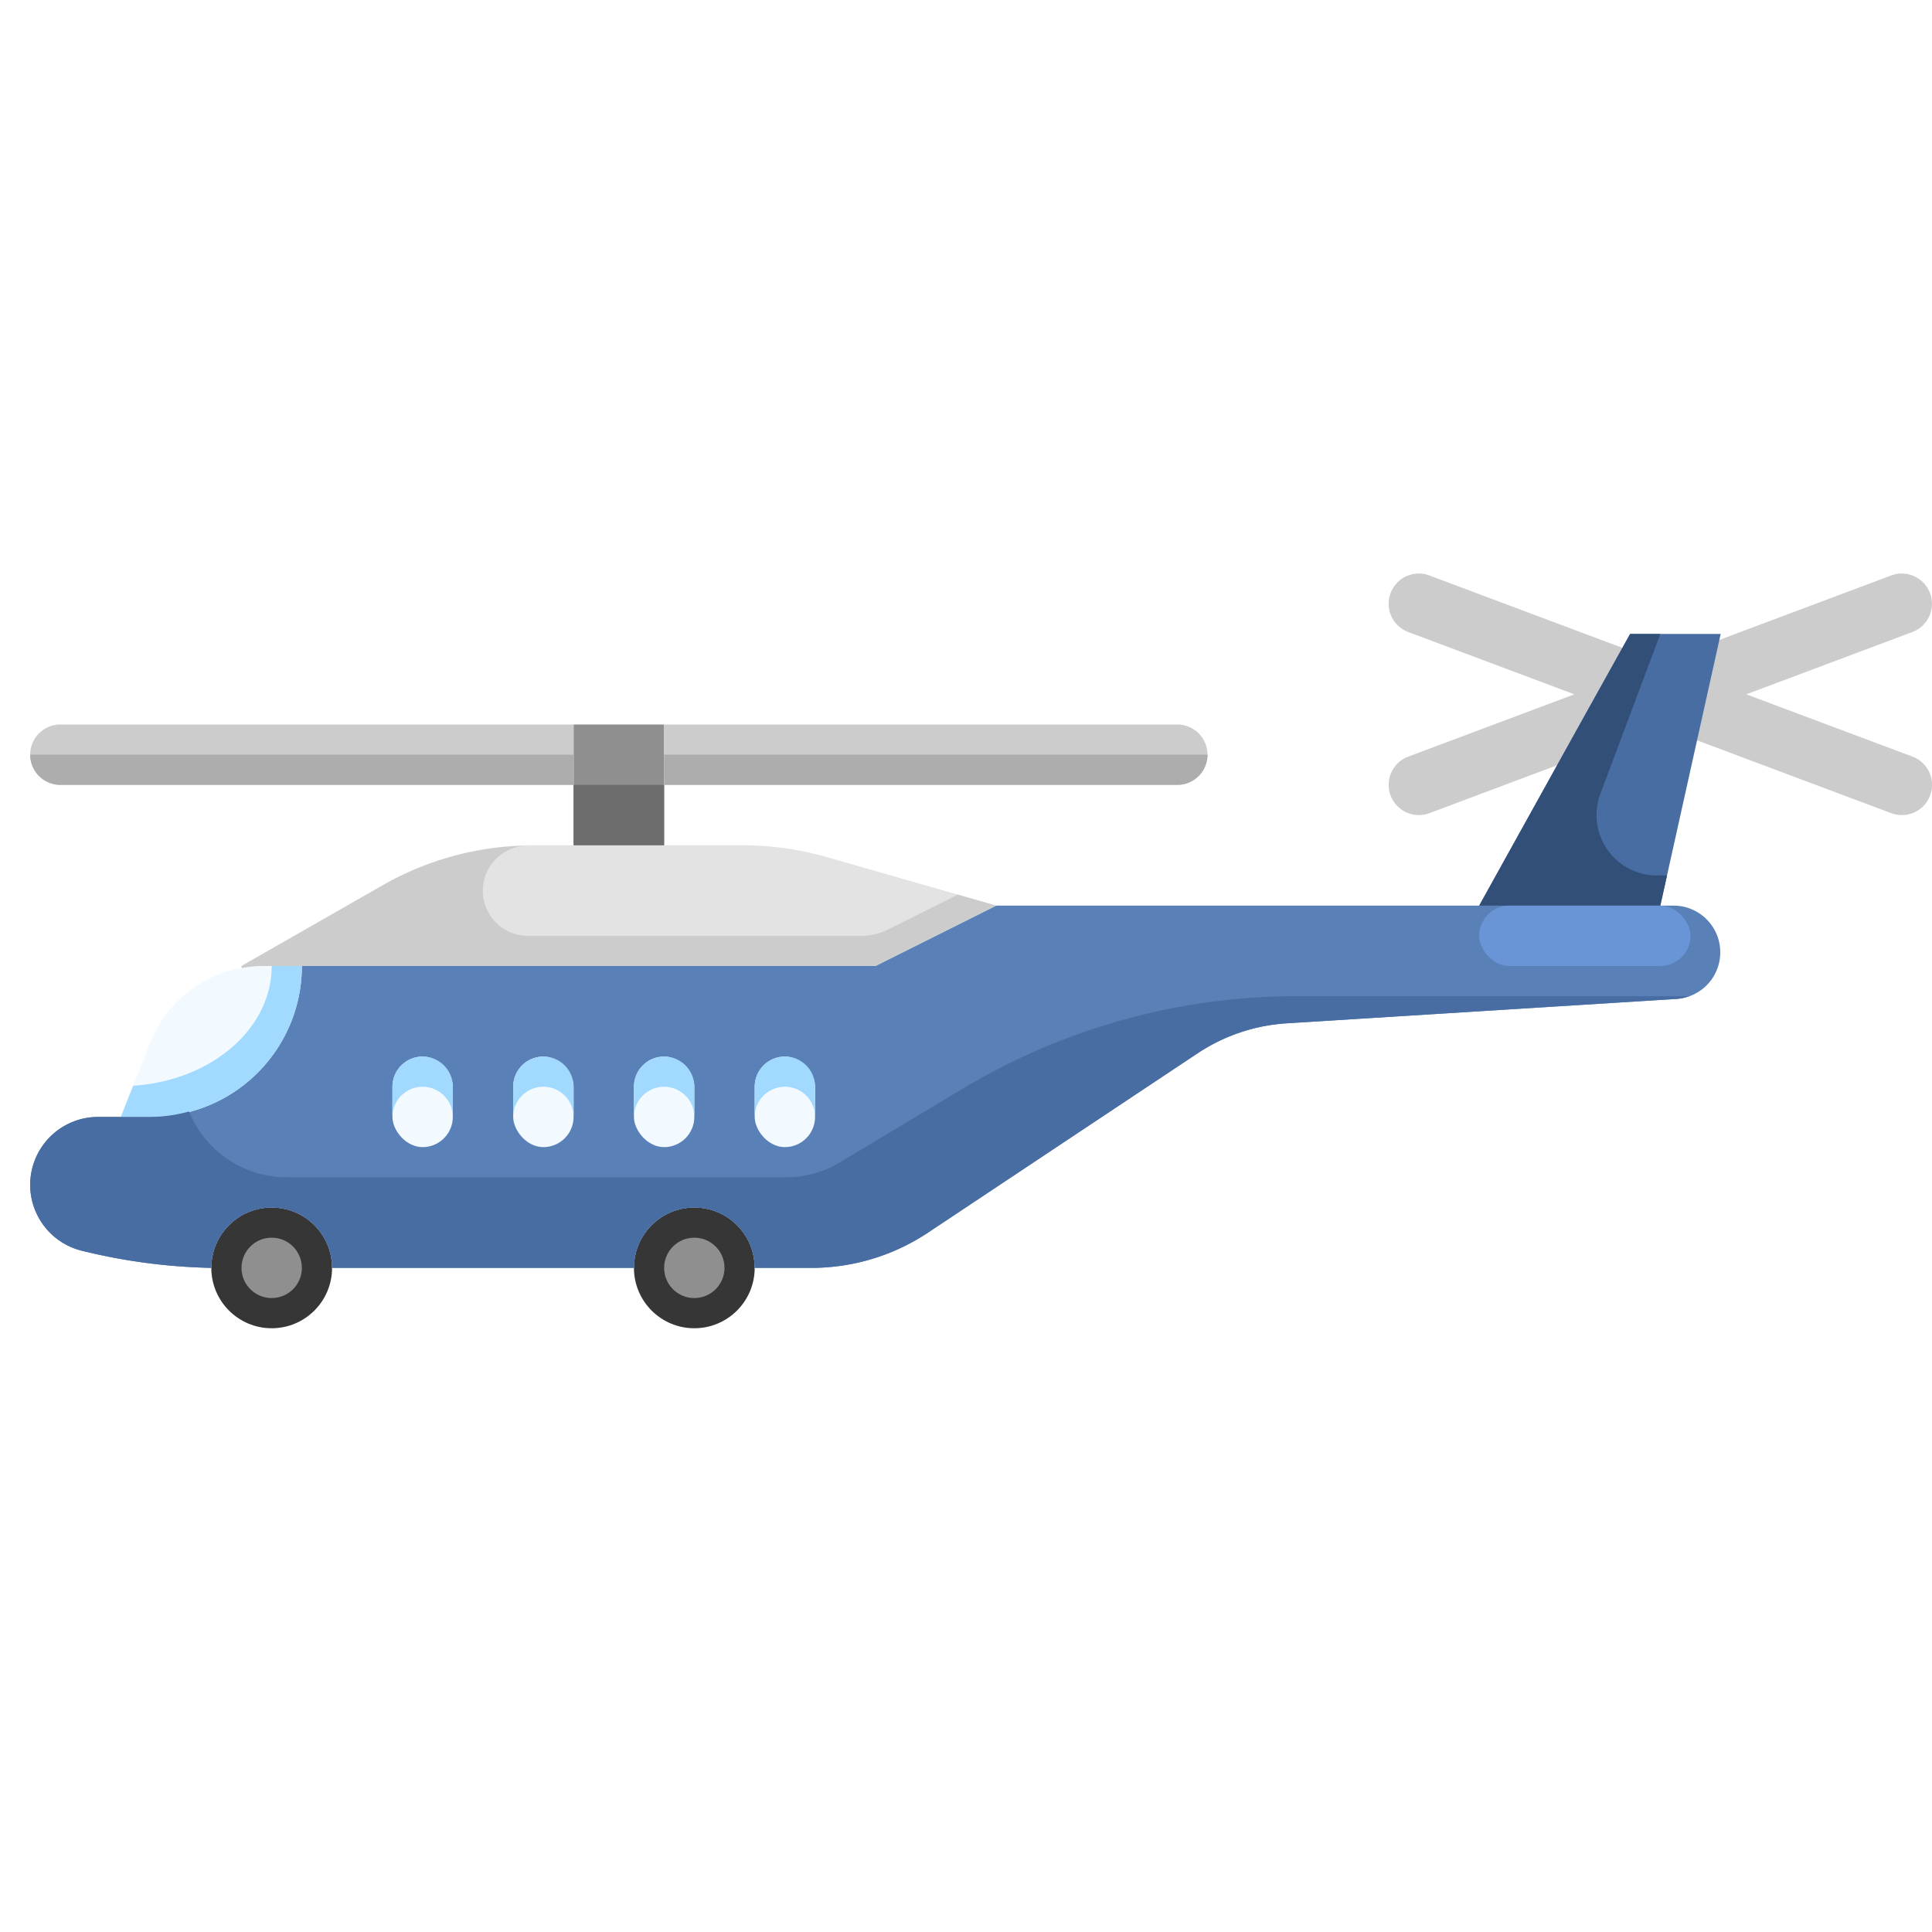 <svg height="512" viewBox="0 0 64 64" width="512" xmlns="http://www.w3.org/2000/svg"><g id="_25-Helicopter" data-name="25-Helicopter"><path d="m63.351 25.063-5.503-2.063 5.5-2.063a1 1 0 1 0 -.7-1.874l-7.648 2.869-7.649-2.869a1 1 0 1 0 -.7 1.874l5.501 2.063-5.5 2.063a1 1 0 0 0 .348 1.937 1.029 1.029 0 0 0 .351-.063l7.649-2.869 7.649 2.869a1.029 1.029 0 0 0 .351.063 1 1 0 0 0 .351-1.937z" fill="#ccc"/><circle cx="9" cy="42" fill="#363636" r="2"/><circle cx="23" cy="42" fill="#363636" r="2"/><path d="m22 25v3h-3v-3-1h3z" fill="#8f8f8f"/><path d="m57 21-2 9h-6l3.33-6 1.67-3z" fill="#486da3"/><path d="m8 32 4.69-2.68a9.991 9.991 0 0 1 4.97-1.32h6.94a10.251 10.251 0 0 1 2.75.38l5.65 1.62-4 2h-20.29a3.26 3.26 0 0 0 -.7.07z" fill="#e3e3e3"/><path d="m10 32a5 5 0 0 1 -5 5h-1l.99-2.49a3.985 3.985 0 0 1 3.02-2.44 3.26 3.26 0 0 1 .7-.07z" fill="#f2f9ff"/><path d="m35 30h20.45a1.547 1.547 0 0 1 .1 3.09l-12.94.81a6.015 6.015 0 0 0 -2.95 1l-8.9 5.92a6.973 6.973 0 0 1 -3.88 1.18h-1.88a2 2 0 0 0 -4 0h-10a2 2 0 0 0 -4 0 19.509 19.509 0 0 1 -4.3-.57 2.249 2.249 0 0 1 .55-4.43h1.75a5 5 0 0 0 5-5h19l4-2z" fill="#5a80b8"/><path d="m39 26h-17v-2h17a1 1 0 0 1 1 1 1 1 0 0 1 -1 1z" fill="#ccc"/><path d="m2 24h17a0 0 0 0 1 0 0v2a0 0 0 0 1 0 0h-17a1 1 0 0 1 -1-1 1 1 0 0 1 1-1z" fill="#ccc"/><path d="m19 26h3v2h-3z" fill="#6d6d6d"/><path d="m22 26h17a1 1 0 0 0 1-1h-18z" fill="#adadad"/><path d="m2 26h17v-1h-18a1 1 0 0 0 1 1z" fill="#adadad"/><path d="m29.422 30.789a2 2 0 0 1 -.894.211h-11.028a1.493 1.493 0 0 1 -.106-2.983 9.985 9.985 0 0 0 -4.7 1.3l-4.694 2.683.01.07a3.26 3.26 0 0 1 .7-.07h20.29l4-2-1.271-.364z" fill="#ccc"/><rect fill="#f2f9ff" height="3" rx="1" width="2" x="13" y="35"/><rect fill="#f2f9ff" height="3" rx="1" width="2" x="17" y="35"/><rect fill="#f2f9ff" height="3" rx="1" width="2" x="21" y="35"/><rect fill="#f2f9ff" height="3" rx="1" width="2" x="25" y="35"/><path d="m53.013 26.3 1.987-5.3h-1l-1.67 3-3.33 6h6l.222-1h-.336a2 2 0 0 1 -1.873-2.7z" fill="#324f78"/><circle cx="23" cy="42" fill="#8f8f8f" r="1"/><circle cx="9" cy="42" fill="#8f8f8f" r="1"/><g fill="#a1d9ff"><path d="m9 32c0 2.1-2.021 3.8-4.589 3.967l-.411 1.033h1a5 5 0 0 0 5-5z"/><path d="m14 35a1 1 0 0 0 -1 1v1a1 1 0 0 1 2 0v-1a1 1 0 0 0 -1-1z"/><path d="m18 35a1 1 0 0 0 -1 1v1a1 1 0 0 1 2 0v-1a1 1 0 0 0 -1-1z"/><path d="m22 35a1 1 0 0 0 -1 1v1a1 1 0 0 1 2 0v-1a1 1 0 0 0 -1-1z"/><path d="m26 35a1 1 0 0 0 -1 1v1a1 1 0 0 1 2 0v-1a1 1 0 0 0 -1-1z"/></g><path d="m42.955 33a21.5 21.5 0 0 0 -11.062 3.064l-4.062 2.436a3.493 3.493 0 0 1 -1.8.5h-16.531a3.5 3.5 0 0 1 -3.238-2.181 4.919 4.919 0 0 1 -1.262.181h-1.75a2.249 2.249 0 0 0 -.55 4.43 19.509 19.509 0 0 0 4.3.57 2 2 0 0 1 4 0h10a2 2 0 0 1 4 0h1.88a6.973 6.973 0 0 0 3.88-1.18l8.9-5.92a6.015 6.015 0 0 1 2.95-1l12.94-.81a1.523 1.523 0 0 0 .411-.09z" fill="#486da3"/><rect fill="#6995d6" height="2" rx="1" width="7" x="49" y="30"/></g></svg>